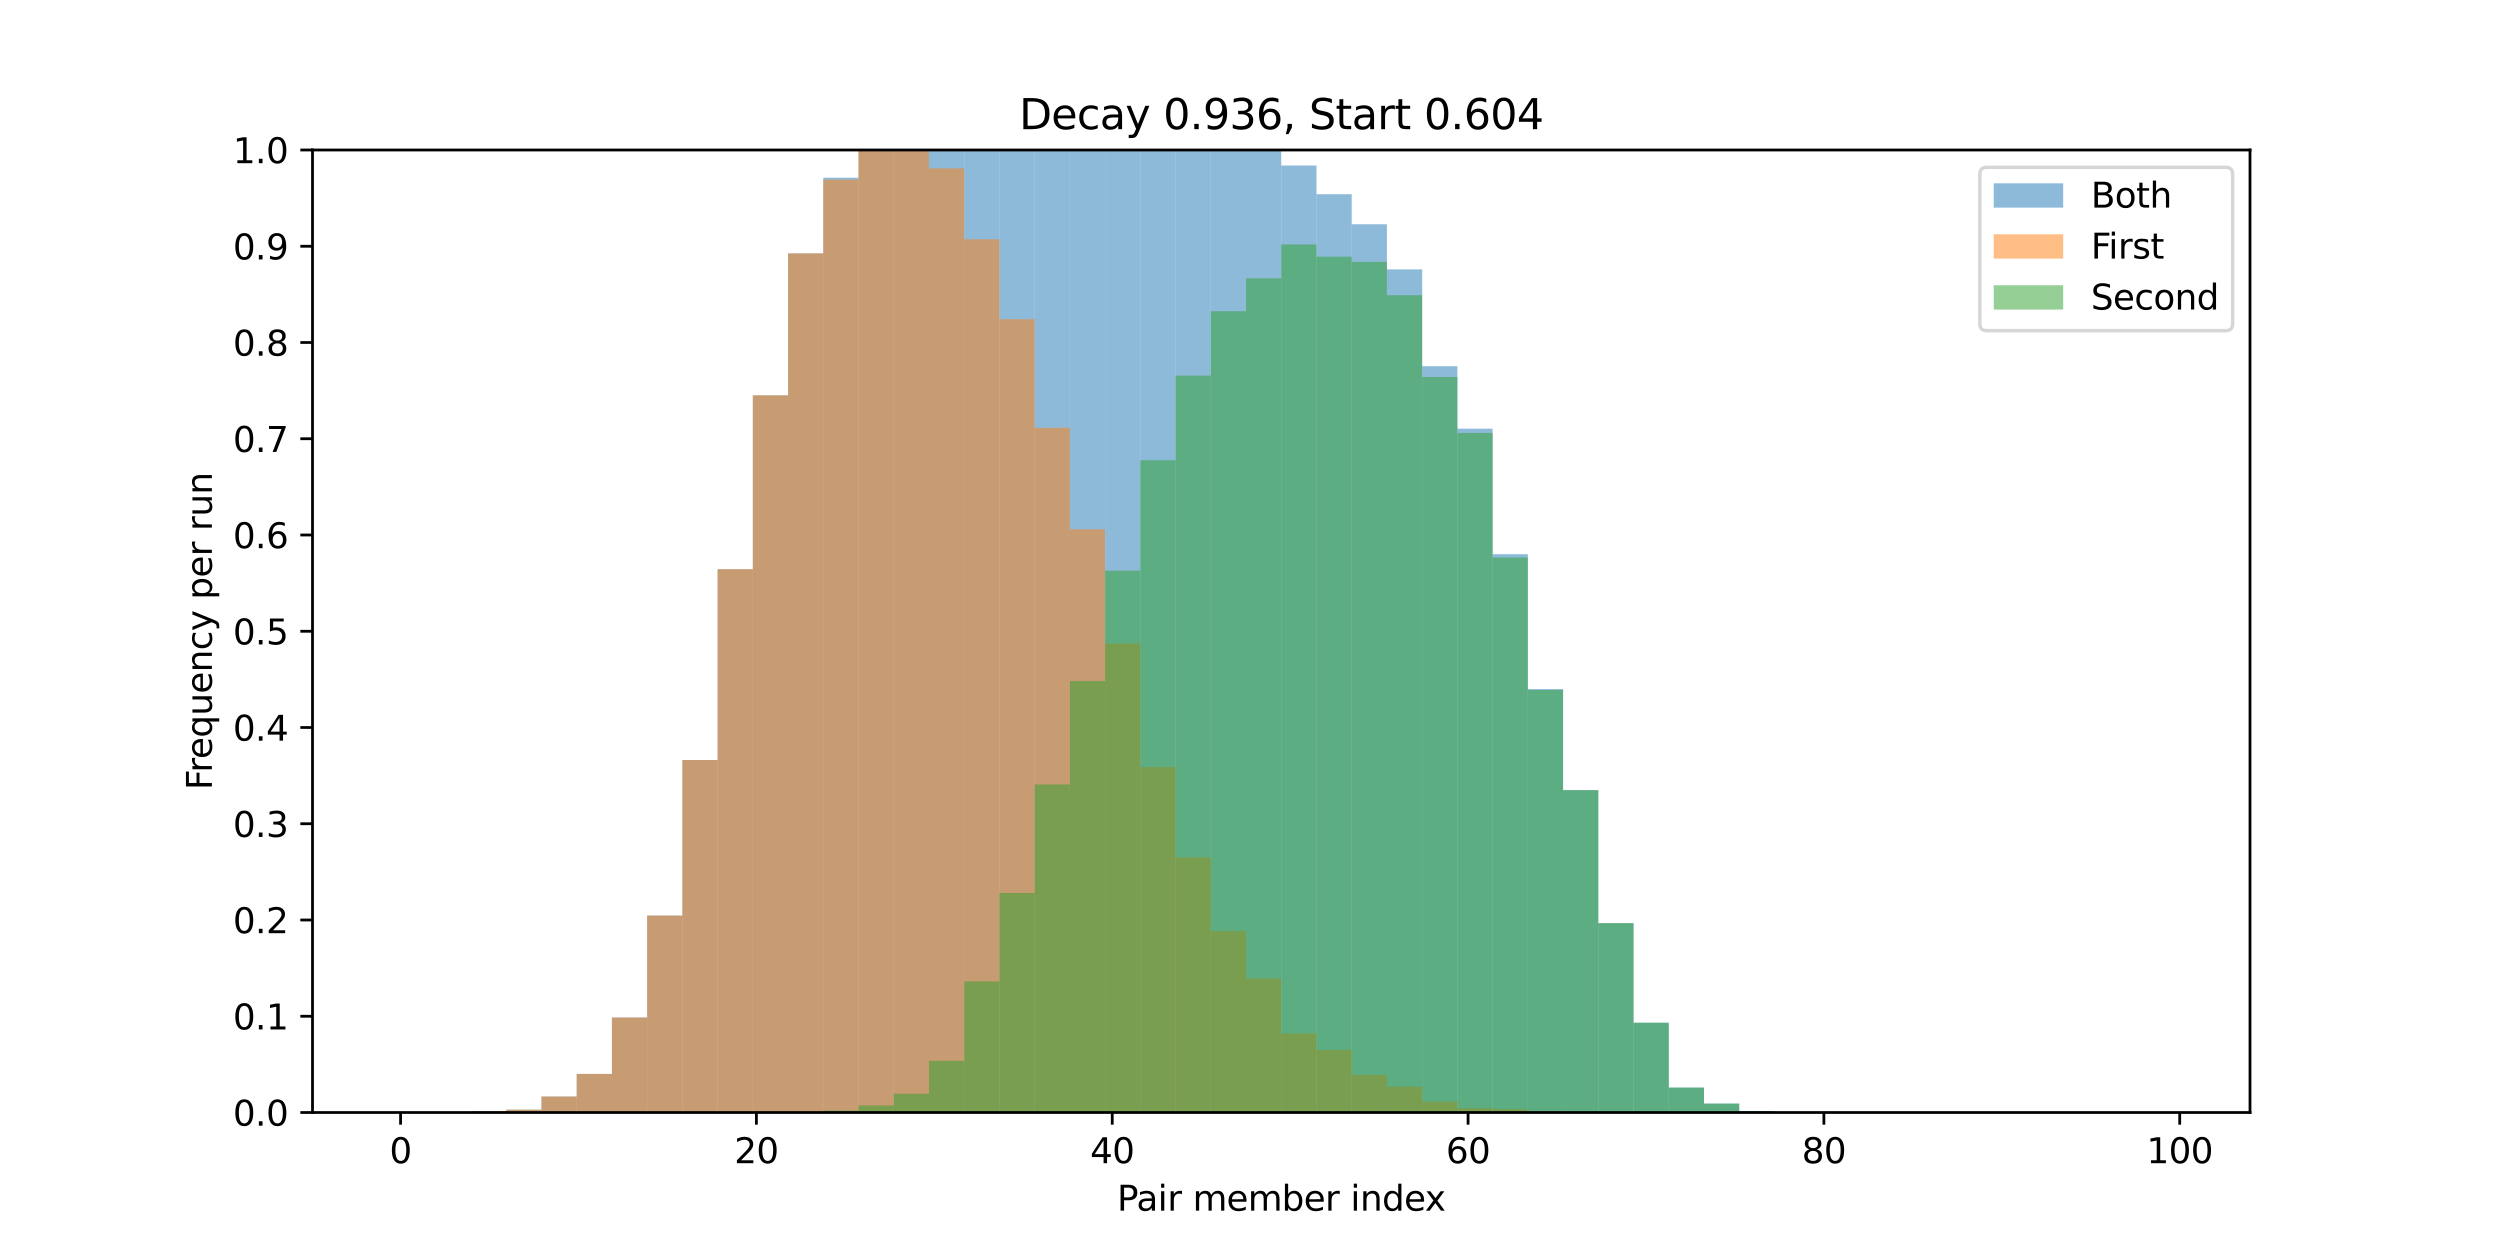 <?xml version="1.0" encoding="utf-8" standalone="no"?>
<!DOCTYPE svg PUBLIC "-//W3C//DTD SVG 1.1//EN"
  "http://www.w3.org/Graphics/SVG/1.1/DTD/svg11.dtd">
<svg xmlns:xlink="http://www.w3.org/1999/xlink" width="720pt" height="360pt" viewBox="0 0 720 360" xmlns="http://www.w3.org/2000/svg" version="1.1">
 <defs>
  <style type="text/css">*{stroke-linejoin: round; stroke-linecap: butt}</style>
 </defs>
 <g id="figure_1">
  <g id="patch_1">
   <path d="M 0 360 
L 720 360 
L 720 0 
L 0 0 
z
" style="fill: #ffffff"/>
  </g>
  <g id="axes_1">
   <g id="patch_2">
    <path d="M 90 320.4 
L 648 320.4 
L 648 43.2 
L 90 43.2 
z
" style="fill: #ffffff"/>
   </g>
   <g id="patch_3">
    <path d="M 115.364 320.4 
L 125.509 320.4 
L 125.509 320.4 
L 115.364 320.4 
z
" clip-path="url(#p043c3f92f7)" style="fill: #1f77b4; opacity: 0.5"/>
   </g>
   <g id="patch_4">
    <path d="M 125.509 320.4 
L 135.655 320.4 
L 135.655 320.265 
L 125.509 320.265 
z
" clip-path="url(#p043c3f92f7)" style="fill: #1f77b4; opacity: 0.5"/>
   </g>
   <g id="patch_5">
    <path d="M 135.655 320.4 
L 145.8 320.4 
L 145.8 319.994 
L 135.655 319.994 
z
" clip-path="url(#p043c3f92f7)" style="fill: #1f77b4; opacity: 0.5"/>
   </g>
   <g id="patch_6">
    <path d="M 145.8 320.4 
L 155.945 320.4 
L 155.945 319.588 
L 145.8 319.588 
z
" clip-path="url(#p043c3f92f7)" style="fill: #1f77b4; opacity: 0.5"/>
   </g>
   <g id="patch_7">
    <path d="M 155.945 320.4 
L 166.091 320.4 
L 166.091 315.798 
L 155.945 315.798 
z
" clip-path="url(#p043c3f92f7)" style="fill: #1f77b4; opacity: 0.5"/>
   </g>
   <g id="patch_8">
    <path d="M 166.091 320.4 
L 176.236 320.4 
L 176.236 309.301 
L 166.091 309.301 
z
" clip-path="url(#p043c3f92f7)" style="fill: #1f77b4; opacity: 0.5"/>
   </g>
   <g id="patch_9">
    <path d="M 176.236 320.4 
L 186.382 320.4 
L 186.382 293.059 
L 176.236 293.059 
z
" clip-path="url(#p043c3f92f7)" style="fill: #1f77b4; opacity: 0.5"/>
   </g>
   <g id="patch_10">
    <path d="M 186.382 320.4 
L 196.527 320.4 
L 196.527 263.688 
L 186.382 263.688 
z
" clip-path="url(#p043c3f92f7)" style="fill: #1f77b4; opacity: 0.5"/>
   </g>
   <g id="patch_11">
    <path d="M 196.527 320.4 
L 206.673 320.4 
L 206.673 218.886 
L 196.527 218.886 
z
" clip-path="url(#p043c3f92f7)" style="fill: #1f77b4; opacity: 0.5"/>
   </g>
   <g id="patch_12">
    <path d="M 206.673 320.4 
L 216.818 320.4 
L 216.818 163.934 
L 206.673 163.934 
z
" clip-path="url(#p043c3f92f7)" style="fill: #1f77b4; opacity: 0.5"/>
   </g>
   <g id="patch_13">
    <path d="M 216.818 320.4 
L 226.964 320.4 
L 226.964 113.854 
L 216.818 113.854 
z
" clip-path="url(#p043c3f92f7)" style="fill: #1f77b4; opacity: 0.5"/>
   </g>
   <g id="patch_14">
    <path d="M 226.964 320.4 
L 237.109 320.4 
L 237.109 72.977 
L 226.964 72.977 
z
" clip-path="url(#p043c3f92f7)" style="fill: #1f77b4; opacity: 0.5"/>
   </g>
   <g id="patch_15">
    <path d="M 237.109 320.4 
L 247.255 320.4 
L 247.255 51.186 
L 237.109 51.186 
z
" clip-path="url(#p043c3f92f7)" style="fill: #1f77b4; opacity: 0.5"/>
   </g>
   <g id="patch_16">
    <path d="M 247.255 320.4 
L 257.4 320.4 
L 257.4 41.034 
L 247.255 41.034 
z
" clip-path="url(#p043c3f92f7)" style="fill: #1f77b4; opacity: 0.5"/>
   </g>
   <g id="patch_17">
    <path d="M 257.4 320.4 
L 267.545 320.4 
L 267.545 35.485 
L 257.4 35.485 
z
" clip-path="url(#p043c3f92f7)" style="fill: #1f77b4; opacity: 0.5"/>
   </g>
   <g id="patch_18">
    <path d="M 267.545 320.4 
L 277.691 320.4 
L 277.691 33.59 
L 267.545 33.59 
z
" clip-path="url(#p043c3f92f7)" style="fill: #1f77b4; opacity: 0.5"/>
   </g>
   <g id="patch_19">
    <path d="M 277.691 320.4 
L 287.836 320.4 
L 287.836 31.154 
L 277.691 31.154 
z
" clip-path="url(#p043c3f92f7)" style="fill: #1f77b4; opacity: 0.5"/>
   </g>
   <g id="patch_20">
    <path d="M 287.836 320.4 
L 297.982 320.4 
L 297.982 28.717 
L 287.836 28.717 
z
" clip-path="url(#p043c3f92f7)" style="fill: #1f77b4; opacity: 0.5"/>
   </g>
   <g id="patch_21">
    <path d="M 297.982 320.4 
L 308.127 320.4 
L 308.127 28.717 
L 297.982 28.717 
z
" clip-path="url(#p043c3f92f7)" style="fill: #1f77b4; opacity: 0.5"/>
   </g>
   <g id="patch_22">
    <path d="M 308.127 320.4 
L 318.273 320.4 
L 318.273 28.176 
L 308.127 28.176 
z
" clip-path="url(#p043c3f92f7)" style="fill: #1f77b4; opacity: 0.5"/>
   </g>
   <g id="patch_23">
    <path d="M 318.273 320.4 
L 328.418 320.4 
L 328.418 29.259 
L 318.273 29.259 
z
" clip-path="url(#p043c3f92f7)" style="fill: #1f77b4; opacity: 0.5"/>
   </g>
   <g id="patch_24">
    <path d="M 328.418 320.4 
L 338.564 320.4 
L 338.564 33.049 
L 328.418 33.049 
z
" clip-path="url(#p043c3f92f7)" style="fill: #1f77b4; opacity: 0.5"/>
   </g>
   <g id="patch_25">
    <path d="M 338.564 320.4 
L 348.709 320.4 
L 348.709 34.673 
L 338.564 34.673 
z
" clip-path="url(#p043c3f92f7)" style="fill: #1f77b4; opacity: 0.5"/>
   </g>
   <g id="patch_26">
    <path d="M 348.709 320.4 
L 358.855 320.4 
L 358.855 37.38 
L 348.709 37.38 
z
" clip-path="url(#p043c3f92f7)" style="fill: #1f77b4; opacity: 0.5"/>
   </g>
   <g id="patch_27">
    <path d="M 358.855 320.4 
L 369 320.4 
L 369 41.576 
L 358.855 41.576 
z
" clip-path="url(#p043c3f92f7)" style="fill: #1f77b4; opacity: 0.5"/>
   </g>
   <g id="patch_28">
    <path d="M 369 320.4 
L 379.145 320.4 
L 379.145 47.667 
L 369 47.667 
z
" clip-path="url(#p043c3f92f7)" style="fill: #1f77b4; opacity: 0.5"/>
   </g>
   <g id="patch_29">
    <path d="M 379.145 320.4 
L 389.291 320.4 
L 389.291 55.923 
L 379.145 55.923 
z
" clip-path="url(#p043c3f92f7)" style="fill: #1f77b4; opacity: 0.5"/>
   </g>
   <g id="patch_30">
    <path d="M 389.291 320.4 
L 399.436 320.4 
L 399.436 64.586 
L 389.291 64.586 
z
" clip-path="url(#p043c3f92f7)" style="fill: #1f77b4; opacity: 0.5"/>
   </g>
   <g id="patch_31">
    <path d="M 399.436 320.4 
L 409.582 320.4 
L 409.582 77.579 
L 399.436 77.579 
z
" clip-path="url(#p043c3f92f7)" style="fill: #1f77b4; opacity: 0.5"/>
   </g>
   <g id="patch_32">
    <path d="M 409.582 320.4 
L 419.727 320.4 
L 419.727 105.462 
L 409.582 105.462 
z
" clip-path="url(#p043c3f92f7)" style="fill: #1f77b4; opacity: 0.5"/>
   </g>
   <g id="patch_33">
    <path d="M 419.727 320.4 
L 429.873 320.4 
L 429.873 123.463 
L 419.727 123.463 
z
" clip-path="url(#p043c3f92f7)" style="fill: #1f77b4; opacity: 0.5"/>
   </g>
   <g id="patch_34">
    <path d="M 429.873 320.4 
L 440.018 320.4 
L 440.018 159.602 
L 429.873 159.602 
z
" clip-path="url(#p043c3f92f7)" style="fill: #1f77b4; opacity: 0.5"/>
   </g>
   <g id="patch_35">
    <path d="M 440.018 320.4 
L 450.164 320.4 
L 450.164 198.448 
L 440.018 198.448 
z
" clip-path="url(#p043c3f92f7)" style="fill: #1f77b4; opacity: 0.5"/>
   </g>
   <g id="patch_36">
    <path d="M 450.164 320.4 
L 460.309 320.4 
L 460.309 227.549 
L 450.164 227.549 
z
" clip-path="url(#p043c3f92f7)" style="fill: #1f77b4; opacity: 0.5"/>
   </g>
   <g id="patch_37">
    <path d="M 460.309 320.4 
L 470.455 320.4 
L 470.455 265.853 
L 460.309 265.853 
z
" clip-path="url(#p043c3f92f7)" style="fill: #1f77b4; opacity: 0.5"/>
   </g>
   <g id="patch_38">
    <path d="M 470.455 320.4 
L 480.6 320.4 
L 480.6 294.548 
L 470.455 294.548 
z
" clip-path="url(#p043c3f92f7)" style="fill: #1f77b4; opacity: 0.5"/>
   </g>
   <g id="patch_39">
    <path d="M 480.6 320.4 
L 490.745 320.4 
L 490.745 313.226 
L 480.6 313.226 
z
" clip-path="url(#p043c3f92f7)" style="fill: #1f77b4; opacity: 0.5"/>
   </g>
   <g id="patch_40">
    <path d="M 490.745 320.4 
L 500.891 320.4 
L 500.891 317.828 
L 490.745 317.828 
z
" clip-path="url(#p043c3f92f7)" style="fill: #1f77b4; opacity: 0.5"/>
   </g>
   <g id="patch_41">
    <path d="M 500.891 320.4 
L 511.036 320.4 
L 511.036 319.994 
L 500.891 319.994 
z
" clip-path="url(#p043c3f92f7)" style="fill: #1f77b4; opacity: 0.5"/>
   </g>
   <g id="patch_42">
    <path d="M 511.036 320.4 
L 521.182 320.4 
L 521.182 320.4 
L 511.036 320.4 
z
" clip-path="url(#p043c3f92f7)" style="fill: #1f77b4; opacity: 0.5"/>
   </g>
   <g id="patch_43">
    <path d="M 521.182 320.4 
L 531.327 320.4 
L 531.327 320.4 
L 521.182 320.4 
z
" clip-path="url(#p043c3f92f7)" style="fill: #1f77b4; opacity: 0.5"/>
   </g>
   <g id="patch_44">
    <path d="M 531.327 320.4 
L 541.473 320.4 
L 541.473 320.4 
L 531.327 320.4 
z
" clip-path="url(#p043c3f92f7)" style="fill: #1f77b4; opacity: 0.5"/>
   </g>
   <g id="patch_45">
    <path d="M 541.473 320.4 
L 551.618 320.4 
L 551.618 320.4 
L 541.473 320.4 
z
" clip-path="url(#p043c3f92f7)" style="fill: #1f77b4; opacity: 0.5"/>
   </g>
   <g id="patch_46">
    <path d="M 551.618 320.4 
L 561.764 320.4 
L 561.764 320.4 
L 551.618 320.4 
z
" clip-path="url(#p043c3f92f7)" style="fill: #1f77b4; opacity: 0.5"/>
   </g>
   <g id="patch_47">
    <path d="M 561.764 320.4 
L 571.909 320.4 
L 571.909 320.4 
L 561.764 320.4 
z
" clip-path="url(#p043c3f92f7)" style="fill: #1f77b4; opacity: 0.5"/>
   </g>
   <g id="patch_48">
    <path d="M 571.909 320.4 
L 582.055 320.4 
L 582.055 320.4 
L 571.909 320.4 
z
" clip-path="url(#p043c3f92f7)" style="fill: #1f77b4; opacity: 0.5"/>
   </g>
   <g id="patch_49">
    <path d="M 582.055 320.4 
L 592.2 320.4 
L 592.2 320.4 
L 582.055 320.4 
z
" clip-path="url(#p043c3f92f7)" style="fill: #1f77b4; opacity: 0.5"/>
   </g>
   <g id="patch_50">
    <path d="M 592.2 320.4 
L 602.345 320.4 
L 602.345 320.4 
L 592.2 320.4 
z
" clip-path="url(#p043c3f92f7)" style="fill: #1f77b4; opacity: 0.5"/>
   </g>
   <g id="patch_51">
    <path d="M 602.345 320.4 
L 612.491 320.4 
L 612.491 320.4 
L 602.345 320.4 
z
" clip-path="url(#p043c3f92f7)" style="fill: #1f77b4; opacity: 0.5"/>
   </g>
   <g id="patch_52">
    <path d="M 612.491 320.4 
L 622.636 320.4 
L 622.636 320.4 
L 612.491 320.4 
z
" clip-path="url(#p043c3f92f7)" style="fill: #1f77b4; opacity: 0.5"/>
   </g>
   <g id="patch_53">
    <path d="M 115.364 320.4 
L 125.509 320.4 
L 125.509 320.4 
L 115.364 320.4 
z
" clip-path="url(#p043c3f92f7)" style="fill: #ff7f0e; opacity: 0.5"/>
   </g>
   <g id="patch_54">
    <path d="M 125.509 320.4 
L 135.655 320.4 
L 135.655 320.265 
L 125.509 320.265 
z
" clip-path="url(#p043c3f92f7)" style="fill: #ff7f0e; opacity: 0.5"/>
   </g>
   <g id="patch_55">
    <path d="M 135.655 320.4 
L 145.8 320.4 
L 145.8 319.994 
L 135.655 319.994 
z
" clip-path="url(#p043c3f92f7)" style="fill: #ff7f0e; opacity: 0.5"/>
   </g>
   <g id="patch_56">
    <path d="M 145.8 320.4 
L 155.945 320.4 
L 155.945 319.588 
L 145.8 319.588 
z
" clip-path="url(#p043c3f92f7)" style="fill: #ff7f0e; opacity: 0.5"/>
   </g>
   <g id="patch_57">
    <path d="M 155.945 320.4 
L 166.091 320.4 
L 166.091 315.798 
L 155.945 315.798 
z
" clip-path="url(#p043c3f92f7)" style="fill: #ff7f0e; opacity: 0.5"/>
   </g>
   <g id="patch_58">
    <path d="M 166.091 320.4 
L 176.236 320.4 
L 176.236 309.301 
L 166.091 309.301 
z
" clip-path="url(#p043c3f92f7)" style="fill: #ff7f0e; opacity: 0.5"/>
   </g>
   <g id="patch_59">
    <path d="M 176.236 320.4 
L 186.382 320.4 
L 186.382 293.059 
L 176.236 293.059 
z
" clip-path="url(#p043c3f92f7)" style="fill: #ff7f0e; opacity: 0.5"/>
   </g>
   <g id="patch_60">
    <path d="M 186.382 320.4 
L 196.527 320.4 
L 196.527 263.688 
L 186.382 263.688 
z
" clip-path="url(#p043c3f92f7)" style="fill: #ff7f0e; opacity: 0.5"/>
   </g>
   <g id="patch_61">
    <path d="M 196.527 320.4 
L 206.673 320.4 
L 206.673 218.886 
L 196.527 218.886 
z
" clip-path="url(#p043c3f92f7)" style="fill: #ff7f0e; opacity: 0.5"/>
   </g>
   <g id="patch_62">
    <path d="M 206.673 320.4 
L 216.818 320.4 
L 216.818 163.934 
L 206.673 163.934 
z
" clip-path="url(#p043c3f92f7)" style="fill: #ff7f0e; opacity: 0.5"/>
   </g>
   <g id="patch_63">
    <path d="M 216.818 320.4 
L 226.964 320.4 
L 226.964 113.854 
L 216.818 113.854 
z
" clip-path="url(#p043c3f92f7)" style="fill: #ff7f0e; opacity: 0.5"/>
   </g>
   <g id="patch_64">
    <path d="M 226.964 320.4 
L 237.109 320.4 
L 237.109 72.977 
L 226.964 72.977 
z
" clip-path="url(#p043c3f92f7)" style="fill: #ff7f0e; opacity: 0.5"/>
   </g>
   <g id="patch_65">
    <path d="M 237.109 320.4 
L 247.255 320.4 
L 247.255 51.727 
L 237.109 51.727 
z
" clip-path="url(#p043c3f92f7)" style="fill: #ff7f0e; opacity: 0.5"/>
   </g>
   <g id="patch_66">
    <path d="M 247.255 320.4 
L 257.4 320.4 
L 257.4 43.065 
L 247.255 43.065 
z
" clip-path="url(#p043c3f92f7)" style="fill: #ff7f0e; opacity: 0.5"/>
   </g>
   <g id="patch_67">
    <path d="M 257.4 320.4 
L 267.545 320.4 
L 267.545 40.899 
L 257.4 40.899 
z
" clip-path="url(#p043c3f92f7)" style="fill: #ff7f0e; opacity: 0.5"/>
   </g>
   <g id="patch_68">
    <path d="M 267.545 320.4 
L 277.691 320.4 
L 277.691 48.479 
L 267.545 48.479 
z
" clip-path="url(#p043c3f92f7)" style="fill: #ff7f0e; opacity: 0.5"/>
   </g>
   <g id="patch_69">
    <path d="M 277.691 320.4 
L 287.836 320.4 
L 287.836 68.917 
L 277.691 68.917 
z
" clip-path="url(#p043c3f92f7)" style="fill: #ff7f0e; opacity: 0.5"/>
   </g>
   <g id="patch_70">
    <path d="M 287.836 320.4 
L 297.982 320.4 
L 297.982 91.927 
L 287.836 91.927 
z
" clip-path="url(#p043c3f92f7)" style="fill: #ff7f0e; opacity: 0.5"/>
   </g>
   <g id="patch_71">
    <path d="M 297.982 320.4 
L 308.127 320.4 
L 308.127 123.193 
L 297.982 123.193 
z
" clip-path="url(#p043c3f92f7)" style="fill: #ff7f0e; opacity: 0.5"/>
   </g>
   <g id="patch_72">
    <path d="M 308.127 320.4 
L 318.273 320.4 
L 318.273 152.429 
L 308.127 152.429 
z
" clip-path="url(#p043c3f92f7)" style="fill: #ff7f0e; opacity: 0.5"/>
   </g>
   <g id="patch_73">
    <path d="M 318.273 320.4 
L 328.418 320.4 
L 328.418 185.319 
L 318.273 185.319 
z
" clip-path="url(#p043c3f92f7)" style="fill: #ff7f0e; opacity: 0.5"/>
   </g>
   <g id="patch_74">
    <path d="M 328.418 320.4 
L 338.564 320.4 
L 338.564 220.917 
L 328.418 220.917 
z
" clip-path="url(#p043c3f92f7)" style="fill: #ff7f0e; opacity: 0.5"/>
   </g>
   <g id="patch_75">
    <path d="M 338.564 320.4 
L 348.709 320.4 
L 348.709 246.904 
L 338.564 246.904 
z
" clip-path="url(#p043c3f92f7)" style="fill: #ff7f0e; opacity: 0.5"/>
   </g>
   <g id="patch_76">
    <path d="M 348.709 320.4 
L 358.855 320.4 
L 358.855 268.154 
L 348.709 268.154 
z
" clip-path="url(#p043c3f92f7)" style="fill: #ff7f0e; opacity: 0.5"/>
   </g>
   <g id="patch_77">
    <path d="M 358.855 320.4 
L 369 320.4 
L 369 281.825 
L 358.855 281.825 
z
" clip-path="url(#p043c3f92f7)" style="fill: #ff7f0e; opacity: 0.5"/>
   </g>
   <g id="patch_78">
    <path d="M 369 320.4 
L 379.145 320.4 
L 379.145 297.661 
L 369 297.661 
z
" clip-path="url(#p043c3f92f7)" style="fill: #ff7f0e; opacity: 0.5"/>
   </g>
   <g id="patch_79">
    <path d="M 379.145 320.4 
L 389.291 320.4 
L 389.291 302.398 
L 379.145 302.398 
z
" clip-path="url(#p043c3f92f7)" style="fill: #ff7f0e; opacity: 0.5"/>
   </g>
   <g id="patch_80">
    <path d="M 389.291 320.4 
L 399.436 320.4 
L 399.436 309.572 
L 389.291 309.572 
z
" clip-path="url(#p043c3f92f7)" style="fill: #ff7f0e; opacity: 0.5"/>
   </g>
   <g id="patch_81">
    <path d="M 399.436 320.4 
L 409.582 320.4 
L 409.582 312.956 
L 399.436 312.956 
z
" clip-path="url(#p043c3f92f7)" style="fill: #ff7f0e; opacity: 0.5"/>
   </g>
   <g id="patch_82">
    <path d="M 409.582 320.4 
L 419.727 320.4 
L 419.727 317.287 
L 409.582 317.287 
z
" clip-path="url(#p043c3f92f7)" style="fill: #ff7f0e; opacity: 0.5"/>
   </g>
   <g id="patch_83">
    <path d="M 419.727 320.4 
L 429.873 320.4 
L 429.873 319.182 
L 419.727 319.182 
z
" clip-path="url(#p043c3f92f7)" style="fill: #ff7f0e; opacity: 0.5"/>
   </g>
   <g id="patch_84">
    <path d="M 429.873 320.4 
L 440.018 320.4 
L 440.018 319.453 
L 429.873 319.453 
z
" clip-path="url(#p043c3f92f7)" style="fill: #ff7f0e; opacity: 0.5"/>
   </g>
   <g id="patch_85">
    <path d="M 440.018 320.4 
L 450.164 320.4 
L 450.164 320.129 
L 440.018 320.129 
z
" clip-path="url(#p043c3f92f7)" style="fill: #ff7f0e; opacity: 0.5"/>
   </g>
   <g id="patch_86">
    <path d="M 450.164 320.4 
L 460.309 320.4 
L 460.309 320.4 
L 450.164 320.4 
z
" clip-path="url(#p043c3f92f7)" style="fill: #ff7f0e; opacity: 0.5"/>
   </g>
   <g id="patch_87">
    <path d="M 460.309 320.4 
L 470.455 320.4 
L 470.455 320.4 
L 460.309 320.4 
z
" clip-path="url(#p043c3f92f7)" style="fill: #ff7f0e; opacity: 0.5"/>
   </g>
   <g id="patch_88">
    <path d="M 470.455 320.4 
L 480.6 320.4 
L 480.6 320.4 
L 470.455 320.4 
z
" clip-path="url(#p043c3f92f7)" style="fill: #ff7f0e; opacity: 0.5"/>
   </g>
   <g id="patch_89">
    <path d="M 480.6 320.4 
L 490.745 320.4 
L 490.745 320.4 
L 480.6 320.4 
z
" clip-path="url(#p043c3f92f7)" style="fill: #ff7f0e; opacity: 0.5"/>
   </g>
   <g id="patch_90">
    <path d="M 490.745 320.4 
L 500.891 320.4 
L 500.891 320.4 
L 490.745 320.4 
z
" clip-path="url(#p043c3f92f7)" style="fill: #ff7f0e; opacity: 0.5"/>
   </g>
   <g id="patch_91">
    <path d="M 500.891 320.4 
L 511.036 320.4 
L 511.036 320.4 
L 500.891 320.4 
z
" clip-path="url(#p043c3f92f7)" style="fill: #ff7f0e; opacity: 0.5"/>
   </g>
   <g id="patch_92">
    <path d="M 511.036 320.4 
L 521.182 320.4 
L 521.182 320.4 
L 511.036 320.4 
z
" clip-path="url(#p043c3f92f7)" style="fill: #ff7f0e; opacity: 0.5"/>
   </g>
   <g id="patch_93">
    <path d="M 521.182 320.4 
L 531.327 320.4 
L 531.327 320.4 
L 521.182 320.4 
z
" clip-path="url(#p043c3f92f7)" style="fill: #ff7f0e; opacity: 0.5"/>
   </g>
   <g id="patch_94">
    <path d="M 531.327 320.4 
L 541.473 320.4 
L 541.473 320.4 
L 531.327 320.4 
z
" clip-path="url(#p043c3f92f7)" style="fill: #ff7f0e; opacity: 0.5"/>
   </g>
   <g id="patch_95">
    <path d="M 541.473 320.4 
L 551.618 320.4 
L 551.618 320.4 
L 541.473 320.4 
z
" clip-path="url(#p043c3f92f7)" style="fill: #ff7f0e; opacity: 0.5"/>
   </g>
   <g id="patch_96">
    <path d="M 551.618 320.4 
L 561.764 320.4 
L 561.764 320.4 
L 551.618 320.4 
z
" clip-path="url(#p043c3f92f7)" style="fill: #ff7f0e; opacity: 0.5"/>
   </g>
   <g id="patch_97">
    <path d="M 561.764 320.4 
L 571.909 320.4 
L 571.909 320.4 
L 561.764 320.4 
z
" clip-path="url(#p043c3f92f7)" style="fill: #ff7f0e; opacity: 0.5"/>
   </g>
   <g id="patch_98">
    <path d="M 571.909 320.4 
L 582.055 320.4 
L 582.055 320.4 
L 571.909 320.4 
z
" clip-path="url(#p043c3f92f7)" style="fill: #ff7f0e; opacity: 0.5"/>
   </g>
   <g id="patch_99">
    <path d="M 582.055 320.4 
L 592.2 320.4 
L 592.2 320.4 
L 582.055 320.4 
z
" clip-path="url(#p043c3f92f7)" style="fill: #ff7f0e; opacity: 0.5"/>
   </g>
   <g id="patch_100">
    <path d="M 592.2 320.4 
L 602.345 320.4 
L 602.345 320.4 
L 592.2 320.4 
z
" clip-path="url(#p043c3f92f7)" style="fill: #ff7f0e; opacity: 0.5"/>
   </g>
   <g id="patch_101">
    <path d="M 602.345 320.4 
L 612.491 320.4 
L 612.491 320.4 
L 602.345 320.4 
z
" clip-path="url(#p043c3f92f7)" style="fill: #ff7f0e; opacity: 0.5"/>
   </g>
   <g id="patch_102">
    <path d="M 612.491 320.4 
L 622.636 320.4 
L 622.636 320.4 
L 612.491 320.4 
z
" clip-path="url(#p043c3f92f7)" style="fill: #ff7f0e; opacity: 0.5"/>
   </g>
   <g id="patch_103">
    <path d="M 115.364 320.4 
L 125.509 320.4 
L 125.509 320.4 
L 115.364 320.4 
z
" clip-path="url(#p043c3f92f7)" style="fill: #2ca02c; opacity: 0.5"/>
   </g>
   <g id="patch_104">
    <path d="M 125.509 320.4 
L 135.655 320.4 
L 135.655 320.4 
L 125.509 320.4 
z
" clip-path="url(#p043c3f92f7)" style="fill: #2ca02c; opacity: 0.5"/>
   </g>
   <g id="patch_105">
    <path d="M 135.655 320.4 
L 145.8 320.4 
L 145.8 320.4 
L 135.655 320.4 
z
" clip-path="url(#p043c3f92f7)" style="fill: #2ca02c; opacity: 0.5"/>
   </g>
   <g id="patch_106">
    <path d="M 145.8 320.4 
L 155.945 320.4 
L 155.945 320.4 
L 145.8 320.4 
z
" clip-path="url(#p043c3f92f7)" style="fill: #2ca02c; opacity: 0.5"/>
   </g>
   <g id="patch_107">
    <path d="M 155.945 320.4 
L 166.091 320.4 
L 166.091 320.4 
L 155.945 320.4 
z
" clip-path="url(#p043c3f92f7)" style="fill: #2ca02c; opacity: 0.5"/>
   </g>
   <g id="patch_108">
    <path d="M 166.091 320.4 
L 176.236 320.4 
L 176.236 320.4 
L 166.091 320.4 
z
" clip-path="url(#p043c3f92f7)" style="fill: #2ca02c; opacity: 0.5"/>
   </g>
   <g id="patch_109">
    <path d="M 176.236 320.4 
L 186.382 320.4 
L 186.382 320.4 
L 176.236 320.4 
z
" clip-path="url(#p043c3f92f7)" style="fill: #2ca02c; opacity: 0.5"/>
   </g>
   <g id="patch_110">
    <path d="M 186.382 320.4 
L 196.527 320.4 
L 196.527 320.4 
L 186.382 320.4 
z
" clip-path="url(#p043c3f92f7)" style="fill: #2ca02c; opacity: 0.5"/>
   </g>
   <g id="patch_111">
    <path d="M 196.527 320.4 
L 206.673 320.4 
L 206.673 320.4 
L 196.527 320.4 
z
" clip-path="url(#p043c3f92f7)" style="fill: #2ca02c; opacity: 0.5"/>
   </g>
   <g id="patch_112">
    <path d="M 206.673 320.4 
L 216.818 320.4 
L 216.818 320.4 
L 206.673 320.4 
z
" clip-path="url(#p043c3f92f7)" style="fill: #2ca02c; opacity: 0.5"/>
   </g>
   <g id="patch_113">
    <path d="M 216.818 320.4 
L 226.964 320.4 
L 226.964 320.4 
L 216.818 320.4 
z
" clip-path="url(#p043c3f92f7)" style="fill: #2ca02c; opacity: 0.5"/>
   </g>
   <g id="patch_114">
    <path d="M 226.964 320.4 
L 237.109 320.4 
L 237.109 320.4 
L 226.964 320.4 
z
" clip-path="url(#p043c3f92f7)" style="fill: #2ca02c; opacity: 0.5"/>
   </g>
   <g id="patch_115">
    <path d="M 237.109 320.4 
L 247.255 320.4 
L 247.255 319.859 
L 237.109 319.859 
z
" clip-path="url(#p043c3f92f7)" style="fill: #2ca02c; opacity: 0.5"/>
   </g>
   <g id="patch_116">
    <path d="M 247.255 320.4 
L 257.4 320.4 
L 257.4 318.37 
L 247.255 318.37 
z
" clip-path="url(#p043c3f92f7)" style="fill: #2ca02c; opacity: 0.5"/>
   </g>
   <g id="patch_117">
    <path d="M 257.4 320.4 
L 267.545 320.4 
L 267.545 314.986 
L 257.4 314.986 
z
" clip-path="url(#p043c3f92f7)" style="fill: #2ca02c; opacity: 0.5"/>
   </g>
   <g id="patch_118">
    <path d="M 267.545 320.4 
L 277.691 320.4 
L 277.691 305.511 
L 267.545 305.511 
z
" clip-path="url(#p043c3f92f7)" style="fill: #2ca02c; opacity: 0.5"/>
   </g>
   <g id="patch_119">
    <path d="M 277.691 320.4 
L 287.836 320.4 
L 287.836 282.637 
L 277.691 282.637 
z
" clip-path="url(#p043c3f92f7)" style="fill: #2ca02c; opacity: 0.5"/>
   </g>
   <g id="patch_120">
    <path d="M 287.836 320.4 
L 297.982 320.4 
L 297.982 257.191 
L 287.836 257.191 
z
" clip-path="url(#p043c3f92f7)" style="fill: #2ca02c; opacity: 0.5"/>
   </g>
   <g id="patch_121">
    <path d="M 297.982 320.4 
L 308.127 320.4 
L 308.127 225.925 
L 297.982 225.925 
z
" clip-path="url(#p043c3f92f7)" style="fill: #2ca02c; opacity: 0.5"/>
   </g>
   <g id="patch_122">
    <path d="M 308.127 320.4 
L 318.273 320.4 
L 318.273 196.147 
L 308.127 196.147 
z
" clip-path="url(#p043c3f92f7)" style="fill: #2ca02c; opacity: 0.5"/>
   </g>
   <g id="patch_123">
    <path d="M 318.273 320.4 
L 328.418 320.4 
L 328.418 164.34 
L 318.273 164.34 
z
" clip-path="url(#p043c3f92f7)" style="fill: #2ca02c; opacity: 0.5"/>
   </g>
   <g id="patch_124">
    <path d="M 328.418 320.4 
L 338.564 320.4 
L 338.564 132.532 
L 328.418 132.532 
z
" clip-path="url(#p043c3f92f7)" style="fill: #2ca02c; opacity: 0.5"/>
   </g>
   <g id="patch_125">
    <path d="M 338.564 320.4 
L 348.709 320.4 
L 348.709 108.169 
L 338.564 108.169 
z
" clip-path="url(#p043c3f92f7)" style="fill: #2ca02c; opacity: 0.5"/>
   </g>
   <g id="patch_126">
    <path d="M 348.709 320.4 
L 358.855 320.4 
L 358.855 89.626 
L 348.709 89.626 
z
" clip-path="url(#p043c3f92f7)" style="fill: #2ca02c; opacity: 0.5"/>
   </g>
   <g id="patch_127">
    <path d="M 358.855 320.4 
L 369 320.4 
L 369 80.151 
L 358.855 80.151 
z
" clip-path="url(#p043c3f92f7)" style="fill: #2ca02c; opacity: 0.5"/>
   </g>
   <g id="patch_128">
    <path d="M 369 320.4 
L 379.145 320.4 
L 379.145 70.406 
L 369 70.406 
z
" clip-path="url(#p043c3f92f7)" style="fill: #2ca02c; opacity: 0.5"/>
   </g>
   <g id="patch_129">
    <path d="M 379.145 320.4 
L 389.291 320.4 
L 389.291 73.925 
L 379.145 73.925 
z
" clip-path="url(#p043c3f92f7)" style="fill: #2ca02c; opacity: 0.5"/>
   </g>
   <g id="patch_130">
    <path d="M 389.291 320.4 
L 399.436 320.4 
L 399.436 75.414 
L 389.291 75.414 
z
" clip-path="url(#p043c3f92f7)" style="fill: #2ca02c; opacity: 0.5"/>
   </g>
   <g id="patch_131">
    <path d="M 399.436 320.4 
L 409.582 320.4 
L 409.582 85.024 
L 399.436 85.024 
z
" clip-path="url(#p043c3f92f7)" style="fill: #2ca02c; opacity: 0.5"/>
   </g>
   <g id="patch_132">
    <path d="M 409.582 320.4 
L 419.727 320.4 
L 419.727 108.575 
L 409.582 108.575 
z
" clip-path="url(#p043c3f92f7)" style="fill: #2ca02c; opacity: 0.5"/>
   </g>
   <g id="patch_133">
    <path d="M 419.727 320.4 
L 429.873 320.4 
L 429.873 124.682 
L 419.727 124.682 
z
" clip-path="url(#p043c3f92f7)" style="fill: #2ca02c; opacity: 0.5"/>
   </g>
   <g id="patch_134">
    <path d="M 429.873 320.4 
L 440.018 320.4 
L 440.018 160.55 
L 429.873 160.55 
z
" clip-path="url(#p043c3f92f7)" style="fill: #2ca02c; opacity: 0.5"/>
   </g>
   <g id="patch_135">
    <path d="M 440.018 320.4 
L 450.164 320.4 
L 450.164 198.719 
L 440.018 198.719 
z
" clip-path="url(#p043c3f92f7)" style="fill: #2ca02c; opacity: 0.5"/>
   </g>
   <g id="patch_136">
    <path d="M 450.164 320.4 
L 460.309 320.4 
L 460.309 227.549 
L 450.164 227.549 
z
" clip-path="url(#p043c3f92f7)" style="fill: #2ca02c; opacity: 0.5"/>
   </g>
   <g id="patch_137">
    <path d="M 460.309 320.4 
L 470.455 320.4 
L 470.455 265.853 
L 460.309 265.853 
z
" clip-path="url(#p043c3f92f7)" style="fill: #2ca02c; opacity: 0.5"/>
   </g>
   <g id="patch_138">
    <path d="M 470.455 320.4 
L 480.6 320.4 
L 480.6 294.548 
L 470.455 294.548 
z
" clip-path="url(#p043c3f92f7)" style="fill: #2ca02c; opacity: 0.5"/>
   </g>
   <g id="patch_139">
    <path d="M 480.6 320.4 
L 490.745 320.4 
L 490.745 313.226 
L 480.6 313.226 
z
" clip-path="url(#p043c3f92f7)" style="fill: #2ca02c; opacity: 0.5"/>
   </g>
   <g id="patch_140">
    <path d="M 490.745 320.4 
L 500.891 320.4 
L 500.891 317.828 
L 490.745 317.828 
z
" clip-path="url(#p043c3f92f7)" style="fill: #2ca02c; opacity: 0.5"/>
   </g>
   <g id="patch_141">
    <path d="M 500.891 320.4 
L 511.036 320.4 
L 511.036 319.994 
L 500.891 319.994 
z
" clip-path="url(#p043c3f92f7)" style="fill: #2ca02c; opacity: 0.5"/>
   </g>
   <g id="patch_142">
    <path d="M 511.036 320.4 
L 521.182 320.4 
L 521.182 320.4 
L 511.036 320.4 
z
" clip-path="url(#p043c3f92f7)" style="fill: #2ca02c; opacity: 0.5"/>
   </g>
   <g id="patch_143">
    <path d="M 521.182 320.4 
L 531.327 320.4 
L 531.327 320.4 
L 521.182 320.4 
z
" clip-path="url(#p043c3f92f7)" style="fill: #2ca02c; opacity: 0.5"/>
   </g>
   <g id="patch_144">
    <path d="M 531.327 320.4 
L 541.473 320.4 
L 541.473 320.4 
L 531.327 320.4 
z
" clip-path="url(#p043c3f92f7)" style="fill: #2ca02c; opacity: 0.5"/>
   </g>
   <g id="patch_145">
    <path d="M 541.473 320.4 
L 551.618 320.4 
L 551.618 320.4 
L 541.473 320.4 
z
" clip-path="url(#p043c3f92f7)" style="fill: #2ca02c; opacity: 0.5"/>
   </g>
   <g id="patch_146">
    <path d="M 551.618 320.4 
L 561.764 320.4 
L 561.764 320.4 
L 551.618 320.4 
z
" clip-path="url(#p043c3f92f7)" style="fill: #2ca02c; opacity: 0.5"/>
   </g>
   <g id="patch_147">
    <path d="M 561.764 320.4 
L 571.909 320.4 
L 571.909 320.4 
L 561.764 320.4 
z
" clip-path="url(#p043c3f92f7)" style="fill: #2ca02c; opacity: 0.5"/>
   </g>
   <g id="patch_148">
    <path d="M 571.909 320.4 
L 582.055 320.4 
L 582.055 320.4 
L 571.909 320.4 
z
" clip-path="url(#p043c3f92f7)" style="fill: #2ca02c; opacity: 0.5"/>
   </g>
   <g id="patch_149">
    <path d="M 582.055 320.4 
L 592.2 320.4 
L 592.2 320.4 
L 582.055 320.4 
z
" clip-path="url(#p043c3f92f7)" style="fill: #2ca02c; opacity: 0.5"/>
   </g>
   <g id="patch_150">
    <path d="M 592.2 320.4 
L 602.345 320.4 
L 602.345 320.4 
L 592.2 320.4 
z
" clip-path="url(#p043c3f92f7)" style="fill: #2ca02c; opacity: 0.5"/>
   </g>
   <g id="patch_151">
    <path d="M 602.345 320.4 
L 612.491 320.4 
L 612.491 320.4 
L 602.345 320.4 
z
" clip-path="url(#p043c3f92f7)" style="fill: #2ca02c; opacity: 0.5"/>
   </g>
   <g id="patch_152">
    <path d="M 612.491 320.4 
L 622.636 320.4 
L 622.636 320.4 
L 612.491 320.4 
z
" clip-path="url(#p043c3f92f7)" style="fill: #2ca02c; opacity: 0.5"/>
   </g>
   <g id="matplotlib.axis_1">
    <g id="xtick_1">
     <g id="line2d_1">
      <defs>
       <path id="m6b63660766" d="M 0 0 
L 0 3.5 
" style="stroke: #000000; stroke-width: 0.8"/>
      </defs>
      <g>
       <use xlink:href="#m6b63660766" x="115.364" y="320.4" style="stroke: #000000; stroke-width: 0.8"/>
      </g>
     </g>
     <g id="text_1">
      <!-- 0 -->
      <g transform="translate(112.182 334.998) scale(0.1 -0.1)">
       <defs>
        <path id="DejaVuSans-30" d="M 2034 4250 
Q 1547 4250 1301 3770 
Q 1056 3291 1056 2328 
Q 1056 1369 1301 889 
Q 1547 409 2034 409 
Q 2525 409 2770 889 
Q 3016 1369 3016 2328 
Q 3016 3291 2770 3770 
Q 2525 4250 2034 4250 
z
M 2034 4750 
Q 2819 4750 3233 4129 
Q 3647 3509 3647 2328 
Q 3647 1150 3233 529 
Q 2819 -91 2034 -91 
Q 1250 -91 836 529 
Q 422 1150 422 2328 
Q 422 3509 836 4129 
Q 1250 4750 2034 4750 
z
" transform="scale(0.016)"/>
       </defs>
       <use xlink:href="#DejaVuSans-30"/>
      </g>
     </g>
    </g>
    <g id="xtick_2">
     <g id="line2d_2">
      <g>
       <use xlink:href="#m6b63660766" x="217.843" y="320.4" style="stroke: #000000; stroke-width: 0.8"/>
      </g>
     </g>
     <g id="text_2">
      <!-- 20 -->
      <g transform="translate(211.48 334.998) scale(0.1 -0.1)">
       <defs>
        <path id="DejaVuSans-32" d="M 1228 531 
L 3431 531 
L 3431 0 
L 469 0 
L 469 531 
Q 828 903 1448 1529 
Q 2069 2156 2228 2338 
Q 2531 2678 2651 2914 
Q 2772 3150 2772 3378 
Q 2772 3750 2511 3984 
Q 2250 4219 1831 4219 
Q 1534 4219 1204 4116 
Q 875 4013 500 3803 
L 500 4441 
Q 881 4594 1212 4672 
Q 1544 4750 1819 4750 
Q 2544 4750 2975 4387 
Q 3406 4025 3406 3419 
Q 3406 3131 3298 2873 
Q 3191 2616 2906 2266 
Q 2828 2175 2409 1742 
Q 1991 1309 1228 531 
z
" transform="scale(0.016)"/>
       </defs>
       <use xlink:href="#DejaVuSans-32"/>
       <use xlink:href="#DejaVuSans-30" x="63.623"/>
      </g>
     </g>
    </g>
    <g id="xtick_3">
     <g id="line2d_3">
      <g>
       <use xlink:href="#m6b63660766" x="320.322" y="320.4" style="stroke: #000000; stroke-width: 0.8"/>
      </g>
     </g>
     <g id="text_3">
      <!-- 40 -->
      <g transform="translate(313.96 334.998) scale(0.1 -0.1)">
       <defs>
        <path id="DejaVuSans-34" d="M 2419 4116 
L 825 1625 
L 2419 1625 
L 2419 4116 
z
M 2253 4666 
L 3047 4666 
L 3047 1625 
L 3713 1625 
L 3713 1100 
L 3047 1100 
L 3047 0 
L 2419 0 
L 2419 1100 
L 313 1100 
L 313 1709 
L 2253 4666 
z
" transform="scale(0.016)"/>
       </defs>
       <use xlink:href="#DejaVuSans-34"/>
       <use xlink:href="#DejaVuSans-30" x="63.623"/>
      </g>
     </g>
    </g>
    <g id="xtick_4">
     <g id="line2d_4">
      <g>
       <use xlink:href="#m6b63660766" x="422.802" y="320.4" style="stroke: #000000; stroke-width: 0.8"/>
      </g>
     </g>
     <g id="text_4">
      <!-- 60 -->
      <g transform="translate(416.439 334.998) scale(0.1 -0.1)">
       <defs>
        <path id="DejaVuSans-36" d="M 2113 2584 
Q 1688 2584 1439 2293 
Q 1191 2003 1191 1497 
Q 1191 994 1439 701 
Q 1688 409 2113 409 
Q 2538 409 2786 701 
Q 3034 994 3034 1497 
Q 3034 2003 2786 2293 
Q 2538 2584 2113 2584 
z
M 3366 4563 
L 3366 3988 
Q 3128 4100 2886 4159 
Q 2644 4219 2406 4219 
Q 1781 4219 1451 3797 
Q 1122 3375 1075 2522 
Q 1259 2794 1537 2939 
Q 1816 3084 2150 3084 
Q 2853 3084 3261 2657 
Q 3669 2231 3669 1497 
Q 3669 778 3244 343 
Q 2819 -91 2113 -91 
Q 1303 -91 875 529 
Q 447 1150 447 2328 
Q 447 3434 972 4092 
Q 1497 4750 2381 4750 
Q 2619 4750 2861 4703 
Q 3103 4656 3366 4563 
z
" transform="scale(0.016)"/>
       </defs>
       <use xlink:href="#DejaVuSans-36"/>
       <use xlink:href="#DejaVuSans-30" x="63.623"/>
      </g>
     </g>
    </g>
    <g id="xtick_5">
     <g id="line2d_5">
      <g>
       <use xlink:href="#m6b63660766" x="525.281" y="320.4" style="stroke: #000000; stroke-width: 0.8"/>
      </g>
     </g>
     <g id="text_5">
      <!-- 80 -->
      <g transform="translate(518.918 334.998) scale(0.1 -0.1)">
       <defs>
        <path id="DejaVuSans-38" d="M 2034 2216 
Q 1584 2216 1326 1975 
Q 1069 1734 1069 1313 
Q 1069 891 1326 650 
Q 1584 409 2034 409 
Q 2484 409 2743 651 
Q 3003 894 3003 1313 
Q 3003 1734 2745 1975 
Q 2488 2216 2034 2216 
z
M 1403 2484 
Q 997 2584 770 2862 
Q 544 3141 544 3541 
Q 544 4100 942 4425 
Q 1341 4750 2034 4750 
Q 2731 4750 3128 4425 
Q 3525 4100 3525 3541 
Q 3525 3141 3298 2862 
Q 3072 2584 2669 2484 
Q 3125 2378 3379 2068 
Q 3634 1759 3634 1313 
Q 3634 634 3220 271 
Q 2806 -91 2034 -91 
Q 1263 -91 848 271 
Q 434 634 434 1313 
Q 434 1759 690 2068 
Q 947 2378 1403 2484 
z
M 1172 3481 
Q 1172 3119 1398 2916 
Q 1625 2713 2034 2713 
Q 2441 2713 2670 2916 
Q 2900 3119 2900 3481 
Q 2900 3844 2670 4047 
Q 2441 4250 2034 4250 
Q 1625 4250 1398 4047 
Q 1172 3844 1172 3481 
z
" transform="scale(0.016)"/>
       </defs>
       <use xlink:href="#DejaVuSans-38"/>
       <use xlink:href="#DejaVuSans-30" x="63.623"/>
      </g>
     </g>
    </g>
    <g id="xtick_6">
     <g id="line2d_6">
      <g>
       <use xlink:href="#m6b63660766" x="627.76" y="320.4" style="stroke: #000000; stroke-width: 0.8"/>
      </g>
     </g>
     <g id="text_6">
      <!-- 100 -->
      <g transform="translate(618.217 334.998) scale(0.1 -0.1)">
       <defs>
        <path id="DejaVuSans-31" d="M 794 531 
L 1825 531 
L 1825 4091 
L 703 3866 
L 703 4441 
L 1819 4666 
L 2450 4666 
L 2450 531 
L 3481 531 
L 3481 0 
L 794 0 
L 794 531 
z
" transform="scale(0.016)"/>
       </defs>
       <use xlink:href="#DejaVuSans-31"/>
       <use xlink:href="#DejaVuSans-30" x="63.623"/>
       <use xlink:href="#DejaVuSans-30" x="127.246"/>
      </g>
     </g>
    </g>
    <g id="text_7">
     <!-- Pair member index -->
     <g transform="translate(321.72 348.677) scale(0.1 -0.1)">
      <defs>
       <path id="DejaVuSans-50" d="M 1259 4147 
L 1259 2394 
L 2053 2394 
Q 2494 2394 2734 2622 
Q 2975 2850 2975 3272 
Q 2975 3691 2734 3919 
Q 2494 4147 2053 4147 
L 1259 4147 
z
M 628 4666 
L 2053 4666 
Q 2838 4666 3239 4311 
Q 3641 3956 3641 3272 
Q 3641 2581 3239 2228 
Q 2838 1875 2053 1875 
L 1259 1875 
L 1259 0 
L 628 0 
L 628 4666 
z
" transform="scale(0.016)"/>
       <path id="DejaVuSans-61" d="M 2194 1759 
Q 1497 1759 1228 1600 
Q 959 1441 959 1056 
Q 959 750 1161 570 
Q 1363 391 1709 391 
Q 2188 391 2477 730 
Q 2766 1069 2766 1631 
L 2766 1759 
L 2194 1759 
z
M 3341 1997 
L 3341 0 
L 2766 0 
L 2766 531 
Q 2569 213 2275 61 
Q 1981 -91 1556 -91 
Q 1019 -91 701 211 
Q 384 513 384 1019 
Q 384 1609 779 1909 
Q 1175 2209 1959 2209 
L 2766 2209 
L 2766 2266 
Q 2766 2663 2505 2880 
Q 2244 3097 1772 3097 
Q 1472 3097 1187 3025 
Q 903 2953 641 2809 
L 641 3341 
Q 956 3463 1253 3523 
Q 1550 3584 1831 3584 
Q 2591 3584 2966 3190 
Q 3341 2797 3341 1997 
z
" transform="scale(0.016)"/>
       <path id="DejaVuSans-69" d="M 603 3500 
L 1178 3500 
L 1178 0 
L 603 0 
L 603 3500 
z
M 603 4863 
L 1178 4863 
L 1178 4134 
L 603 4134 
L 603 4863 
z
" transform="scale(0.016)"/>
       <path id="DejaVuSans-72" d="M 2631 2963 
Q 2534 3019 2420 3045 
Q 2306 3072 2169 3072 
Q 1681 3072 1420 2755 
Q 1159 2438 1159 1844 
L 1159 0 
L 581 0 
L 581 3500 
L 1159 3500 
L 1159 2956 
Q 1341 3275 1631 3429 
Q 1922 3584 2338 3584 
Q 2397 3584 2469 3576 
Q 2541 3569 2628 3553 
L 2631 2963 
z
" transform="scale(0.016)"/>
       <path id="DejaVuSans-20" transform="scale(0.016)"/>
       <path id="DejaVuSans-6d" d="M 3328 2828 
Q 3544 3216 3844 3400 
Q 4144 3584 4550 3584 
Q 5097 3584 5394 3201 
Q 5691 2819 5691 2113 
L 5691 0 
L 5113 0 
L 5113 2094 
Q 5113 2597 4934 2840 
Q 4756 3084 4391 3084 
Q 3944 3084 3684 2787 
Q 3425 2491 3425 1978 
L 3425 0 
L 2847 0 
L 2847 2094 
Q 2847 2600 2669 2842 
Q 2491 3084 2119 3084 
Q 1678 3084 1418 2786 
Q 1159 2488 1159 1978 
L 1159 0 
L 581 0 
L 581 3500 
L 1159 3500 
L 1159 2956 
Q 1356 3278 1631 3431 
Q 1906 3584 2284 3584 
Q 2666 3584 2933 3390 
Q 3200 3197 3328 2828 
z
" transform="scale(0.016)"/>
       <path id="DejaVuSans-65" d="M 3597 1894 
L 3597 1613 
L 953 1613 
Q 991 1019 1311 708 
Q 1631 397 2203 397 
Q 2534 397 2845 478 
Q 3156 559 3463 722 
L 3463 178 
Q 3153 47 2828 -22 
Q 2503 -91 2169 -91 
Q 1331 -91 842 396 
Q 353 884 353 1716 
Q 353 2575 817 3079 
Q 1281 3584 2069 3584 
Q 2775 3584 3186 3129 
Q 3597 2675 3597 1894 
z
M 3022 2063 
Q 3016 2534 2758 2815 
Q 2500 3097 2075 3097 
Q 1594 3097 1305 2825 
Q 1016 2553 972 2059 
L 3022 2063 
z
" transform="scale(0.016)"/>
       <path id="DejaVuSans-62" d="M 3116 1747 
Q 3116 2381 2855 2742 
Q 2594 3103 2138 3103 
Q 1681 3103 1420 2742 
Q 1159 2381 1159 1747 
Q 1159 1113 1420 752 
Q 1681 391 2138 391 
Q 2594 391 2855 752 
Q 3116 1113 3116 1747 
z
M 1159 2969 
Q 1341 3281 1617 3432 
Q 1894 3584 2278 3584 
Q 2916 3584 3314 3078 
Q 3713 2572 3713 1747 
Q 3713 922 3314 415 
Q 2916 -91 2278 -91 
Q 1894 -91 1617 61 
Q 1341 213 1159 525 
L 1159 0 
L 581 0 
L 581 4863 
L 1159 4863 
L 1159 2969 
z
" transform="scale(0.016)"/>
       <path id="DejaVuSans-6e" d="M 3513 2113 
L 3513 0 
L 2938 0 
L 2938 2094 
Q 2938 2591 2744 2837 
Q 2550 3084 2163 3084 
Q 1697 3084 1428 2787 
Q 1159 2491 1159 1978 
L 1159 0 
L 581 0 
L 581 3500 
L 1159 3500 
L 1159 2956 
Q 1366 3272 1645 3428 
Q 1925 3584 2291 3584 
Q 2894 3584 3203 3211 
Q 3513 2838 3513 2113 
z
" transform="scale(0.016)"/>
       <path id="DejaVuSans-64" d="M 2906 2969 
L 2906 4863 
L 3481 4863 
L 3481 0 
L 2906 0 
L 2906 525 
Q 2725 213 2448 61 
Q 2172 -91 1784 -91 
Q 1150 -91 751 415 
Q 353 922 353 1747 
Q 353 2572 751 3078 
Q 1150 3584 1784 3584 
Q 2172 3584 2448 3432 
Q 2725 3281 2906 2969 
z
M 947 1747 
Q 947 1113 1208 752 
Q 1469 391 1925 391 
Q 2381 391 2643 752 
Q 2906 1113 2906 1747 
Q 2906 2381 2643 2742 
Q 2381 3103 1925 3103 
Q 1469 3103 1208 2742 
Q 947 2381 947 1747 
z
" transform="scale(0.016)"/>
       <path id="DejaVuSans-78" d="M 3513 3500 
L 2247 1797 
L 3578 0 
L 2900 0 
L 1881 1375 
L 863 0 
L 184 0 
L 1544 1831 
L 300 3500 
L 978 3500 
L 1906 2253 
L 2834 3500 
L 3513 3500 
z
" transform="scale(0.016)"/>
      </defs>
      <use xlink:href="#DejaVuSans-50"/>
      <use xlink:href="#DejaVuSans-61" x="55.803"/>
      <use xlink:href="#DejaVuSans-69" x="117.082"/>
      <use xlink:href="#DejaVuSans-72" x="144.865"/>
      <use xlink:href="#DejaVuSans-20" x="185.979"/>
      <use xlink:href="#DejaVuSans-6d" x="217.766"/>
      <use xlink:href="#DejaVuSans-65" x="315.178"/>
      <use xlink:href="#DejaVuSans-6d" x="376.701"/>
      <use xlink:href="#DejaVuSans-62" x="474.113"/>
      <use xlink:href="#DejaVuSans-65" x="537.59"/>
      <use xlink:href="#DejaVuSans-72" x="599.113"/>
      <use xlink:href="#DejaVuSans-20" x="640.227"/>
      <use xlink:href="#DejaVuSans-69" x="672.014"/>
      <use xlink:href="#DejaVuSans-6e" x="699.797"/>
      <use xlink:href="#DejaVuSans-64" x="763.176"/>
      <use xlink:href="#DejaVuSans-65" x="826.652"/>
      <use xlink:href="#DejaVuSans-78" x="886.426"/>
     </g>
    </g>
   </g>
   <g id="matplotlib.axis_2">
    <g id="ytick_1">
     <g id="line2d_7">
      <defs>
       <path id="m2f169c1014" d="M 0 0 
L -3.5 0 
" style="stroke: #000000; stroke-width: 0.8"/>
      </defs>
      <g>
       <use xlink:href="#m2f169c1014" x="90" y="320.4" style="stroke: #000000; stroke-width: 0.8"/>
      </g>
     </g>
     <g id="text_8">
      <!-- 0.0 -->
      <g transform="translate(67.097 324.199) scale(0.1 -0.1)">
       <defs>
        <path id="DejaVuSans-2e" d="M 684 794 
L 1344 794 
L 1344 0 
L 684 0 
L 684 794 
z
" transform="scale(0.016)"/>
       </defs>
       <use xlink:href="#DejaVuSans-30"/>
       <use xlink:href="#DejaVuSans-2e" x="63.623"/>
       <use xlink:href="#DejaVuSans-30" x="95.41"/>
      </g>
     </g>
    </g>
    <g id="ytick_2">
     <g id="line2d_8">
      <g>
       <use xlink:href="#m2f169c1014" x="90" y="292.68" style="stroke: #000000; stroke-width: 0.8"/>
      </g>
     </g>
     <g id="text_9">
      <!-- 0.1 -->
      <g transform="translate(67.097 296.479) scale(0.1 -0.1)">
       <use xlink:href="#DejaVuSans-30"/>
       <use xlink:href="#DejaVuSans-2e" x="63.623"/>
       <use xlink:href="#DejaVuSans-31" x="95.41"/>
      </g>
     </g>
    </g>
    <g id="ytick_3">
     <g id="line2d_9">
      <g>
       <use xlink:href="#m2f169c1014" x="90" y="264.96" style="stroke: #000000; stroke-width: 0.8"/>
      </g>
     </g>
     <g id="text_10">
      <!-- 0.2 -->
      <g transform="translate(67.097 268.759) scale(0.1 -0.1)">
       <use xlink:href="#DejaVuSans-30"/>
       <use xlink:href="#DejaVuSans-2e" x="63.623"/>
       <use xlink:href="#DejaVuSans-32" x="95.41"/>
      </g>
     </g>
    </g>
    <g id="ytick_4">
     <g id="line2d_10">
      <g>
       <use xlink:href="#m2f169c1014" x="90" y="237.24" style="stroke: #000000; stroke-width: 0.8"/>
      </g>
     </g>
     <g id="text_11">
      <!-- 0.3 -->
      <g transform="translate(67.097 241.039) scale(0.1 -0.1)">
       <defs>
        <path id="DejaVuSans-33" d="M 2597 2516 
Q 3050 2419 3304 2112 
Q 3559 1806 3559 1356 
Q 3559 666 3084 287 
Q 2609 -91 1734 -91 
Q 1441 -91 1130 -33 
Q 819 25 488 141 
L 488 750 
Q 750 597 1062 519 
Q 1375 441 1716 441 
Q 2309 441 2620 675 
Q 2931 909 2931 1356 
Q 2931 1769 2642 2001 
Q 2353 2234 1838 2234 
L 1294 2234 
L 1294 2753 
L 1863 2753 
Q 2328 2753 2575 2939 
Q 2822 3125 2822 3475 
Q 2822 3834 2567 4026 
Q 2313 4219 1838 4219 
Q 1578 4219 1281 4162 
Q 984 4106 628 3988 
L 628 4550 
Q 988 4650 1302 4700 
Q 1616 4750 1894 4750 
Q 2613 4750 3031 4423 
Q 3450 4097 3450 3541 
Q 3450 3153 3228 2886 
Q 3006 2619 2597 2516 
z
" transform="scale(0.016)"/>
       </defs>
       <use xlink:href="#DejaVuSans-30"/>
       <use xlink:href="#DejaVuSans-2e" x="63.623"/>
       <use xlink:href="#DejaVuSans-33" x="95.41"/>
      </g>
     </g>
    </g>
    <g id="ytick_5">
     <g id="line2d_11">
      <g>
       <use xlink:href="#m2f169c1014" x="90" y="209.52" style="stroke: #000000; stroke-width: 0.8"/>
      </g>
     </g>
     <g id="text_12">
      <!-- 0.4 -->
      <g transform="translate(67.097 213.319) scale(0.1 -0.1)">
       <use xlink:href="#DejaVuSans-30"/>
       <use xlink:href="#DejaVuSans-2e" x="63.623"/>
       <use xlink:href="#DejaVuSans-34" x="95.41"/>
      </g>
     </g>
    </g>
    <g id="ytick_6">
     <g id="line2d_12">
      <g>
       <use xlink:href="#m2f169c1014" x="90" y="181.8" style="stroke: #000000; stroke-width: 0.8"/>
      </g>
     </g>
     <g id="text_13">
      <!-- 0.5 -->
      <g transform="translate(67.097 185.599) scale(0.1 -0.1)">
       <defs>
        <path id="DejaVuSans-35" d="M 691 4666 
L 3169 4666 
L 3169 4134 
L 1269 4134 
L 1269 2991 
Q 1406 3038 1543 3061 
Q 1681 3084 1819 3084 
Q 2600 3084 3056 2656 
Q 3513 2228 3513 1497 
Q 3513 744 3044 326 
Q 2575 -91 1722 -91 
Q 1428 -91 1123 -41 
Q 819 9 494 109 
L 494 744 
Q 775 591 1075 516 
Q 1375 441 1709 441 
Q 2250 441 2565 725 
Q 2881 1009 2881 1497 
Q 2881 1984 2565 2268 
Q 2250 2553 1709 2553 
Q 1456 2553 1204 2497 
Q 953 2441 691 2322 
L 691 4666 
z
" transform="scale(0.016)"/>
       </defs>
       <use xlink:href="#DejaVuSans-30"/>
       <use xlink:href="#DejaVuSans-2e" x="63.623"/>
       <use xlink:href="#DejaVuSans-35" x="95.41"/>
      </g>
     </g>
    </g>
    <g id="ytick_7">
     <g id="line2d_13">
      <g>
       <use xlink:href="#m2f169c1014" x="90" y="154.08" style="stroke: #000000; stroke-width: 0.8"/>
      </g>
     </g>
     <g id="text_14">
      <!-- 0.6 -->
      <g transform="translate(67.097 157.879) scale(0.1 -0.1)">
       <use xlink:href="#DejaVuSans-30"/>
       <use xlink:href="#DejaVuSans-2e" x="63.623"/>
       <use xlink:href="#DejaVuSans-36" x="95.41"/>
      </g>
     </g>
    </g>
    <g id="ytick_8">
     <g id="line2d_14">
      <g>
       <use xlink:href="#m2f169c1014" x="90" y="126.36" style="stroke: #000000; stroke-width: 0.8"/>
      </g>
     </g>
     <g id="text_15">
      <!-- 0.7 -->
      <g transform="translate(67.097 130.159) scale(0.1 -0.1)">
       <defs>
        <path id="DejaVuSans-37" d="M 525 4666 
L 3525 4666 
L 3525 4397 
L 1831 0 
L 1172 0 
L 2766 4134 
L 525 4134 
L 525 4666 
z
" transform="scale(0.016)"/>
       </defs>
       <use xlink:href="#DejaVuSans-30"/>
       <use xlink:href="#DejaVuSans-2e" x="63.623"/>
       <use xlink:href="#DejaVuSans-37" x="95.41"/>
      </g>
     </g>
    </g>
    <g id="ytick_9">
     <g id="line2d_15">
      <g>
       <use xlink:href="#m2f169c1014" x="90" y="98.64" style="stroke: #000000; stroke-width: 0.8"/>
      </g>
     </g>
     <g id="text_16">
      <!-- 0.8 -->
      <g transform="translate(67.097 102.439) scale(0.1 -0.1)">
       <use xlink:href="#DejaVuSans-30"/>
       <use xlink:href="#DejaVuSans-2e" x="63.623"/>
       <use xlink:href="#DejaVuSans-38" x="95.41"/>
      </g>
     </g>
    </g>
    <g id="ytick_10">
     <g id="line2d_16">
      <g>
       <use xlink:href="#m2f169c1014" x="90" y="70.92" style="stroke: #000000; stroke-width: 0.8"/>
      </g>
     </g>
     <g id="text_17">
      <!-- 0.9 -->
      <g transform="translate(67.097 74.719) scale(0.1 -0.1)">
       <defs>
        <path id="DejaVuSans-39" d="M 703 97 
L 703 672 
Q 941 559 1184 500 
Q 1428 441 1663 441 
Q 2288 441 2617 861 
Q 2947 1281 2994 2138 
Q 2813 1869 2534 1725 
Q 2256 1581 1919 1581 
Q 1219 1581 811 2004 
Q 403 2428 403 3163 
Q 403 3881 828 4315 
Q 1253 4750 1959 4750 
Q 2769 4750 3195 4129 
Q 3622 3509 3622 2328 
Q 3622 1225 3098 567 
Q 2575 -91 1691 -91 
Q 1453 -91 1209 -44 
Q 966 3 703 97 
z
M 1959 2075 
Q 2384 2075 2632 2365 
Q 2881 2656 2881 3163 
Q 2881 3666 2632 3958 
Q 2384 4250 1959 4250 
Q 1534 4250 1286 3958 
Q 1038 3666 1038 3163 
Q 1038 2656 1286 2365 
Q 1534 2075 1959 2075 
z
" transform="scale(0.016)"/>
       </defs>
       <use xlink:href="#DejaVuSans-30"/>
       <use xlink:href="#DejaVuSans-2e" x="63.623"/>
       <use xlink:href="#DejaVuSans-39" x="95.41"/>
      </g>
     </g>
    </g>
    <g id="ytick_11">
     <g id="line2d_17">
      <g>
       <use xlink:href="#m2f169c1014" x="90" y="43.2" style="stroke: #000000; stroke-width: 0.8"/>
      </g>
     </g>
     <g id="text_18">
      <!-- 1.0 -->
      <g transform="translate(67.097 46.999) scale(0.1 -0.1)">
       <use xlink:href="#DejaVuSans-31"/>
       <use xlink:href="#DejaVuSans-2e" x="63.623"/>
       <use xlink:href="#DejaVuSans-30" x="95.41"/>
      </g>
     </g>
    </g>
    <g id="text_19">
     <!-- Frequency per run -->
     <g transform="translate(61.017 227.507) rotate(-90) scale(0.1 -0.1)">
      <defs>
       <path id="DejaVuSans-46" d="M 628 4666 
L 3309 4666 
L 3309 4134 
L 1259 4134 
L 1259 2759 
L 3109 2759 
L 3109 2228 
L 1259 2228 
L 1259 0 
L 628 0 
L 628 4666 
z
" transform="scale(0.016)"/>
       <path id="DejaVuSans-71" d="M 947 1747 
Q 947 1113 1208 752 
Q 1469 391 1925 391 
Q 2381 391 2643 752 
Q 2906 1113 2906 1747 
Q 2906 2381 2643 2742 
Q 2381 3103 1925 3103 
Q 1469 3103 1208 2742 
Q 947 2381 947 1747 
z
M 2906 525 
Q 2725 213 2448 61 
Q 2172 -91 1784 -91 
Q 1150 -91 751 415 
Q 353 922 353 1747 
Q 353 2572 751 3078 
Q 1150 3584 1784 3584 
Q 2172 3584 2448 3432 
Q 2725 3281 2906 2969 
L 2906 3500 
L 3481 3500 
L 3481 -1331 
L 2906 -1331 
L 2906 525 
z
" transform="scale(0.016)"/>
       <path id="DejaVuSans-75" d="M 544 1381 
L 544 3500 
L 1119 3500 
L 1119 1403 
Q 1119 906 1312 657 
Q 1506 409 1894 409 
Q 2359 409 2629 706 
Q 2900 1003 2900 1516 
L 2900 3500 
L 3475 3500 
L 3475 0 
L 2900 0 
L 2900 538 
Q 2691 219 2414 64 
Q 2138 -91 1772 -91 
Q 1169 -91 856 284 
Q 544 659 544 1381 
z
M 1991 3584 
L 1991 3584 
z
" transform="scale(0.016)"/>
       <path id="DejaVuSans-63" d="M 3122 3366 
L 3122 2828 
Q 2878 2963 2633 3030 
Q 2388 3097 2138 3097 
Q 1578 3097 1268 2742 
Q 959 2388 959 1747 
Q 959 1106 1268 751 
Q 1578 397 2138 397 
Q 2388 397 2633 464 
Q 2878 531 3122 666 
L 3122 134 
Q 2881 22 2623 -34 
Q 2366 -91 2075 -91 
Q 1284 -91 818 406 
Q 353 903 353 1747 
Q 353 2603 823 3093 
Q 1294 3584 2113 3584 
Q 2378 3584 2631 3529 
Q 2884 3475 3122 3366 
z
" transform="scale(0.016)"/>
       <path id="DejaVuSans-79" d="M 2059 -325 
Q 1816 -950 1584 -1140 
Q 1353 -1331 966 -1331 
L 506 -1331 
L 506 -850 
L 844 -850 
Q 1081 -850 1212 -737 
Q 1344 -625 1503 -206 
L 1606 56 
L 191 3500 
L 800 3500 
L 1894 763 
L 2988 3500 
L 3597 3500 
L 2059 -325 
z
" transform="scale(0.016)"/>
       <path id="DejaVuSans-70" d="M 1159 525 
L 1159 -1331 
L 581 -1331 
L 581 3500 
L 1159 3500 
L 1159 2969 
Q 1341 3281 1617 3432 
Q 1894 3584 2278 3584 
Q 2916 3584 3314 3078 
Q 3713 2572 3713 1747 
Q 3713 922 3314 415 
Q 2916 -91 2278 -91 
Q 1894 -91 1617 61 
Q 1341 213 1159 525 
z
M 3116 1747 
Q 3116 2381 2855 2742 
Q 2594 3103 2138 3103 
Q 1681 3103 1420 2742 
Q 1159 2381 1159 1747 
Q 1159 1113 1420 752 
Q 1681 391 2138 391 
Q 2594 391 2855 752 
Q 3116 1113 3116 1747 
z
" transform="scale(0.016)"/>
      </defs>
      <use xlink:href="#DejaVuSans-46"/>
      <use xlink:href="#DejaVuSans-72" x="50.27"/>
      <use xlink:href="#DejaVuSans-65" x="89.133"/>
      <use xlink:href="#DejaVuSans-71" x="150.656"/>
      <use xlink:href="#DejaVuSans-75" x="214.133"/>
      <use xlink:href="#DejaVuSans-65" x="277.512"/>
      <use xlink:href="#DejaVuSans-6e" x="339.035"/>
      <use xlink:href="#DejaVuSans-63" x="402.414"/>
      <use xlink:href="#DejaVuSans-79" x="457.395"/>
      <use xlink:href="#DejaVuSans-20" x="516.574"/>
      <use xlink:href="#DejaVuSans-70" x="548.361"/>
      <use xlink:href="#DejaVuSans-65" x="611.838"/>
      <use xlink:href="#DejaVuSans-72" x="673.361"/>
      <use xlink:href="#DejaVuSans-20" x="714.475"/>
      <use xlink:href="#DejaVuSans-72" x="746.262"/>
      <use xlink:href="#DejaVuSans-75" x="787.375"/>
      <use xlink:href="#DejaVuSans-6e" x="850.754"/>
     </g>
    </g>
   </g>
   <g id="patch_153">
    <path d="M 90 320.4 
L 90 43.2 
" style="fill: none; stroke: #000000; stroke-width: 0.8; stroke-linejoin: miter; stroke-linecap: square"/>
   </g>
   <g id="patch_154">
    <path d="M 648 320.4 
L 648 43.2 
" style="fill: none; stroke: #000000; stroke-width: 0.8; stroke-linejoin: miter; stroke-linecap: square"/>
   </g>
   <g id="patch_155">
    <path d="M 90 320.4 
L 648 320.4 
" style="fill: none; stroke: #000000; stroke-width: 0.8; stroke-linejoin: miter; stroke-linecap: square"/>
   </g>
   <g id="patch_156">
    <path d="M 90 43.2 
L 648 43.2 
" style="fill: none; stroke: #000000; stroke-width: 0.8; stroke-linejoin: miter; stroke-linecap: square"/>
   </g>
   <g id="text_20">
    <!-- Decay 0.936, Start 0.604 -->
    <g transform="translate(293.523 37.2) scale(0.12 -0.12)">
     <defs>
      <path id="DejaVuSans-44" d="M 1259 4147 
L 1259 519 
L 2022 519 
Q 2988 519 3436 956 
Q 3884 1394 3884 2338 
Q 3884 3275 3436 3711 
Q 2988 4147 2022 4147 
L 1259 4147 
z
M 628 4666 
L 1925 4666 
Q 3281 4666 3915 4102 
Q 4550 3538 4550 2338 
Q 4550 1131 3912 565 
Q 3275 0 1925 0 
L 628 0 
L 628 4666 
z
" transform="scale(0.016)"/>
      <path id="DejaVuSans-2c" d="M 750 794 
L 1409 794 
L 1409 256 
L 897 -744 
L 494 -744 
L 750 256 
L 750 794 
z
" transform="scale(0.016)"/>
      <path id="DejaVuSans-53" d="M 3425 4513 
L 3425 3897 
Q 3066 4069 2747 4153 
Q 2428 4238 2131 4238 
Q 1616 4238 1336 4038 
Q 1056 3838 1056 3469 
Q 1056 3159 1242 3001 
Q 1428 2844 1947 2747 
L 2328 2669 
Q 3034 2534 3370 2195 
Q 3706 1856 3706 1288 
Q 3706 609 3251 259 
Q 2797 -91 1919 -91 
Q 1588 -91 1214 -16 
Q 841 59 441 206 
L 441 856 
Q 825 641 1194 531 
Q 1563 422 1919 422 
Q 2459 422 2753 634 
Q 3047 847 3047 1241 
Q 3047 1584 2836 1778 
Q 2625 1972 2144 2069 
L 1759 2144 
Q 1053 2284 737 2584 
Q 422 2884 422 3419 
Q 422 4038 858 4394 
Q 1294 4750 2059 4750 
Q 2388 4750 2728 4690 
Q 3069 4631 3425 4513 
z
" transform="scale(0.016)"/>
      <path id="DejaVuSans-74" d="M 1172 4494 
L 1172 3500 
L 2356 3500 
L 2356 3053 
L 1172 3053 
L 1172 1153 
Q 1172 725 1289 603 
Q 1406 481 1766 481 
L 2356 481 
L 2356 0 
L 1766 0 
Q 1100 0 847 248 
Q 594 497 594 1153 
L 594 3053 
L 172 3053 
L 172 3500 
L 594 3500 
L 594 4494 
L 1172 4494 
z
" transform="scale(0.016)"/>
     </defs>
     <use xlink:href="#DejaVuSans-44"/>
     <use xlink:href="#DejaVuSans-65" x="77.002"/>
     <use xlink:href="#DejaVuSans-63" x="138.525"/>
     <use xlink:href="#DejaVuSans-61" x="193.506"/>
     <use xlink:href="#DejaVuSans-79" x="254.785"/>
     <use xlink:href="#DejaVuSans-20" x="313.965"/>
     <use xlink:href="#DejaVuSans-30" x="345.752"/>
     <use xlink:href="#DejaVuSans-2e" x="409.375"/>
     <use xlink:href="#DejaVuSans-39" x="441.162"/>
     <use xlink:href="#DejaVuSans-33" x="504.785"/>
     <use xlink:href="#DejaVuSans-36" x="568.408"/>
     <use xlink:href="#DejaVuSans-2c" x="632.031"/>
     <use xlink:href="#DejaVuSans-20" x="663.818"/>
     <use xlink:href="#DejaVuSans-53" x="695.605"/>
     <use xlink:href="#DejaVuSans-74" x="759.082"/>
     <use xlink:href="#DejaVuSans-61" x="798.291"/>
     <use xlink:href="#DejaVuSans-72" x="859.57"/>
     <use xlink:href="#DejaVuSans-74" x="900.684"/>
     <use xlink:href="#DejaVuSans-20" x="939.893"/>
     <use xlink:href="#DejaVuSans-30" x="971.68"/>
     <use xlink:href="#DejaVuSans-2e" x="1035.303"/>
     <use xlink:href="#DejaVuSans-36" x="1067.09"/>
     <use xlink:href="#DejaVuSans-30" x="1130.713"/>
     <use xlink:href="#DejaVuSans-34" x="1194.336"/>
    </g>
   </g>
   <g id="legend_1">
    <g id="patch_157">
     <path d="M 572.195 95.234 
L 641 95.234 
Q 643 95.234 643 93.234 
L 643 50.2 
Q 643 48.2 641 48.2 
L 572.195 48.2 
Q 570.195 48.2 570.195 50.2 
L 570.195 93.234 
Q 570.195 95.234 572.195 95.234 
z
" style="fill: #ffffff; opacity: 0.8; stroke: #cccccc; stroke-linejoin: miter"/>
    </g>
    <g id="patch_158">
     <path d="M 574.195 59.798 
L 594.195 59.798 
L 594.195 52.798 
L 574.195 52.798 
z
" style="fill: #1f77b4; opacity: 0.5"/>
    </g>
    <g id="text_21">
     <!-- Both -->
     <g transform="translate(602.195 59.798) scale(0.1 -0.1)">
      <defs>
       <path id="DejaVuSans-42" d="M 1259 2228 
L 1259 519 
L 2272 519 
Q 2781 519 3026 730 
Q 3272 941 3272 1375 
Q 3272 1813 3026 2020 
Q 2781 2228 2272 2228 
L 1259 2228 
z
M 1259 4147 
L 1259 2741 
L 2194 2741 
Q 2656 2741 2882 2914 
Q 3109 3088 3109 3444 
Q 3109 3797 2882 3972 
Q 2656 4147 2194 4147 
L 1259 4147 
z
M 628 4666 
L 2241 4666 
Q 2963 4666 3353 4366 
Q 3744 4066 3744 3513 
Q 3744 3084 3544 2831 
Q 3344 2578 2956 2516 
Q 3422 2416 3680 2098 
Q 3938 1781 3938 1306 
Q 3938 681 3513 340 
Q 3088 0 2303 0 
L 628 0 
L 628 4666 
z
" transform="scale(0.016)"/>
       <path id="DejaVuSans-6f" d="M 1959 3097 
Q 1497 3097 1228 2736 
Q 959 2375 959 1747 
Q 959 1119 1226 758 
Q 1494 397 1959 397 
Q 2419 397 2687 759 
Q 2956 1122 2956 1747 
Q 2956 2369 2687 2733 
Q 2419 3097 1959 3097 
z
M 1959 3584 
Q 2709 3584 3137 3096 
Q 3566 2609 3566 1747 
Q 3566 888 3137 398 
Q 2709 -91 1959 -91 
Q 1206 -91 779 398 
Q 353 888 353 1747 
Q 353 2609 779 3096 
Q 1206 3584 1959 3584 
z
" transform="scale(0.016)"/>
       <path id="DejaVuSans-68" d="M 3513 2113 
L 3513 0 
L 2938 0 
L 2938 2094 
Q 2938 2591 2744 2837 
Q 2550 3084 2163 3084 
Q 1697 3084 1428 2787 
Q 1159 2491 1159 1978 
L 1159 0 
L 581 0 
L 581 4863 
L 1159 4863 
L 1159 2956 
Q 1366 3272 1645 3428 
Q 1925 3584 2291 3584 
Q 2894 3584 3203 3211 
Q 3513 2838 3513 2113 
z
" transform="scale(0.016)"/>
      </defs>
      <use xlink:href="#DejaVuSans-42"/>
      <use xlink:href="#DejaVuSans-6f" x="68.604"/>
      <use xlink:href="#DejaVuSans-74" x="129.785"/>
      <use xlink:href="#DejaVuSans-68" x="168.994"/>
     </g>
    </g>
    <g id="patch_159">
     <path d="M 574.195 74.477 
L 594.195 74.477 
L 594.195 67.477 
L 574.195 67.477 
z
" style="fill: #ff7f0e; opacity: 0.5"/>
    </g>
    <g id="text_22">
     <!-- First -->
     <g transform="translate(602.195 74.477) scale(0.1 -0.1)">
      <defs>
       <path id="DejaVuSans-73" d="M 2834 3397 
L 2834 2853 
Q 2591 2978 2328 3040 
Q 2066 3103 1784 3103 
Q 1356 3103 1142 2972 
Q 928 2841 928 2578 
Q 928 2378 1081 2264 
Q 1234 2150 1697 2047 
L 1894 2003 
Q 2506 1872 2764 1633 
Q 3022 1394 3022 966 
Q 3022 478 2636 193 
Q 2250 -91 1575 -91 
Q 1294 -91 989 -36 
Q 684 19 347 128 
L 347 722 
Q 666 556 975 473 
Q 1284 391 1588 391 
Q 1994 391 2212 530 
Q 2431 669 2431 922 
Q 2431 1156 2273 1281 
Q 2116 1406 1581 1522 
L 1381 1569 
Q 847 1681 609 1914 
Q 372 2147 372 2553 
Q 372 3047 722 3315 
Q 1072 3584 1716 3584 
Q 2034 3584 2315 3537 
Q 2597 3491 2834 3397 
z
" transform="scale(0.016)"/>
      </defs>
      <use xlink:href="#DejaVuSans-46"/>
      <use xlink:href="#DejaVuSans-69" x="50.27"/>
      <use xlink:href="#DejaVuSans-72" x="78.053"/>
      <use xlink:href="#DejaVuSans-73" x="119.166"/>
      <use xlink:href="#DejaVuSans-74" x="171.266"/>
     </g>
    </g>
    <g id="patch_160">
     <path d="M 574.195 89.155 
L 594.195 89.155 
L 594.195 82.155 
L 574.195 82.155 
z
" style="fill: #2ca02c; opacity: 0.5"/>
    </g>
    <g id="text_23">
     <!-- Second -->
     <g transform="translate(602.195 89.155) scale(0.1 -0.1)">
      <use xlink:href="#DejaVuSans-53"/>
      <use xlink:href="#DejaVuSans-65" x="63.477"/>
      <use xlink:href="#DejaVuSans-63" x="125"/>
      <use xlink:href="#DejaVuSans-6f" x="179.98"/>
      <use xlink:href="#DejaVuSans-6e" x="241.162"/>
      <use xlink:href="#DejaVuSans-64" x="304.541"/>
     </g>
    </g>
   </g>
  </g>
 </g>
 <defs>
  <clipPath id="p043c3f92f7">
   <rect x="90" y="43.2" width="558" height="277.2"/>
  </clipPath>
 </defs>
</svg>
